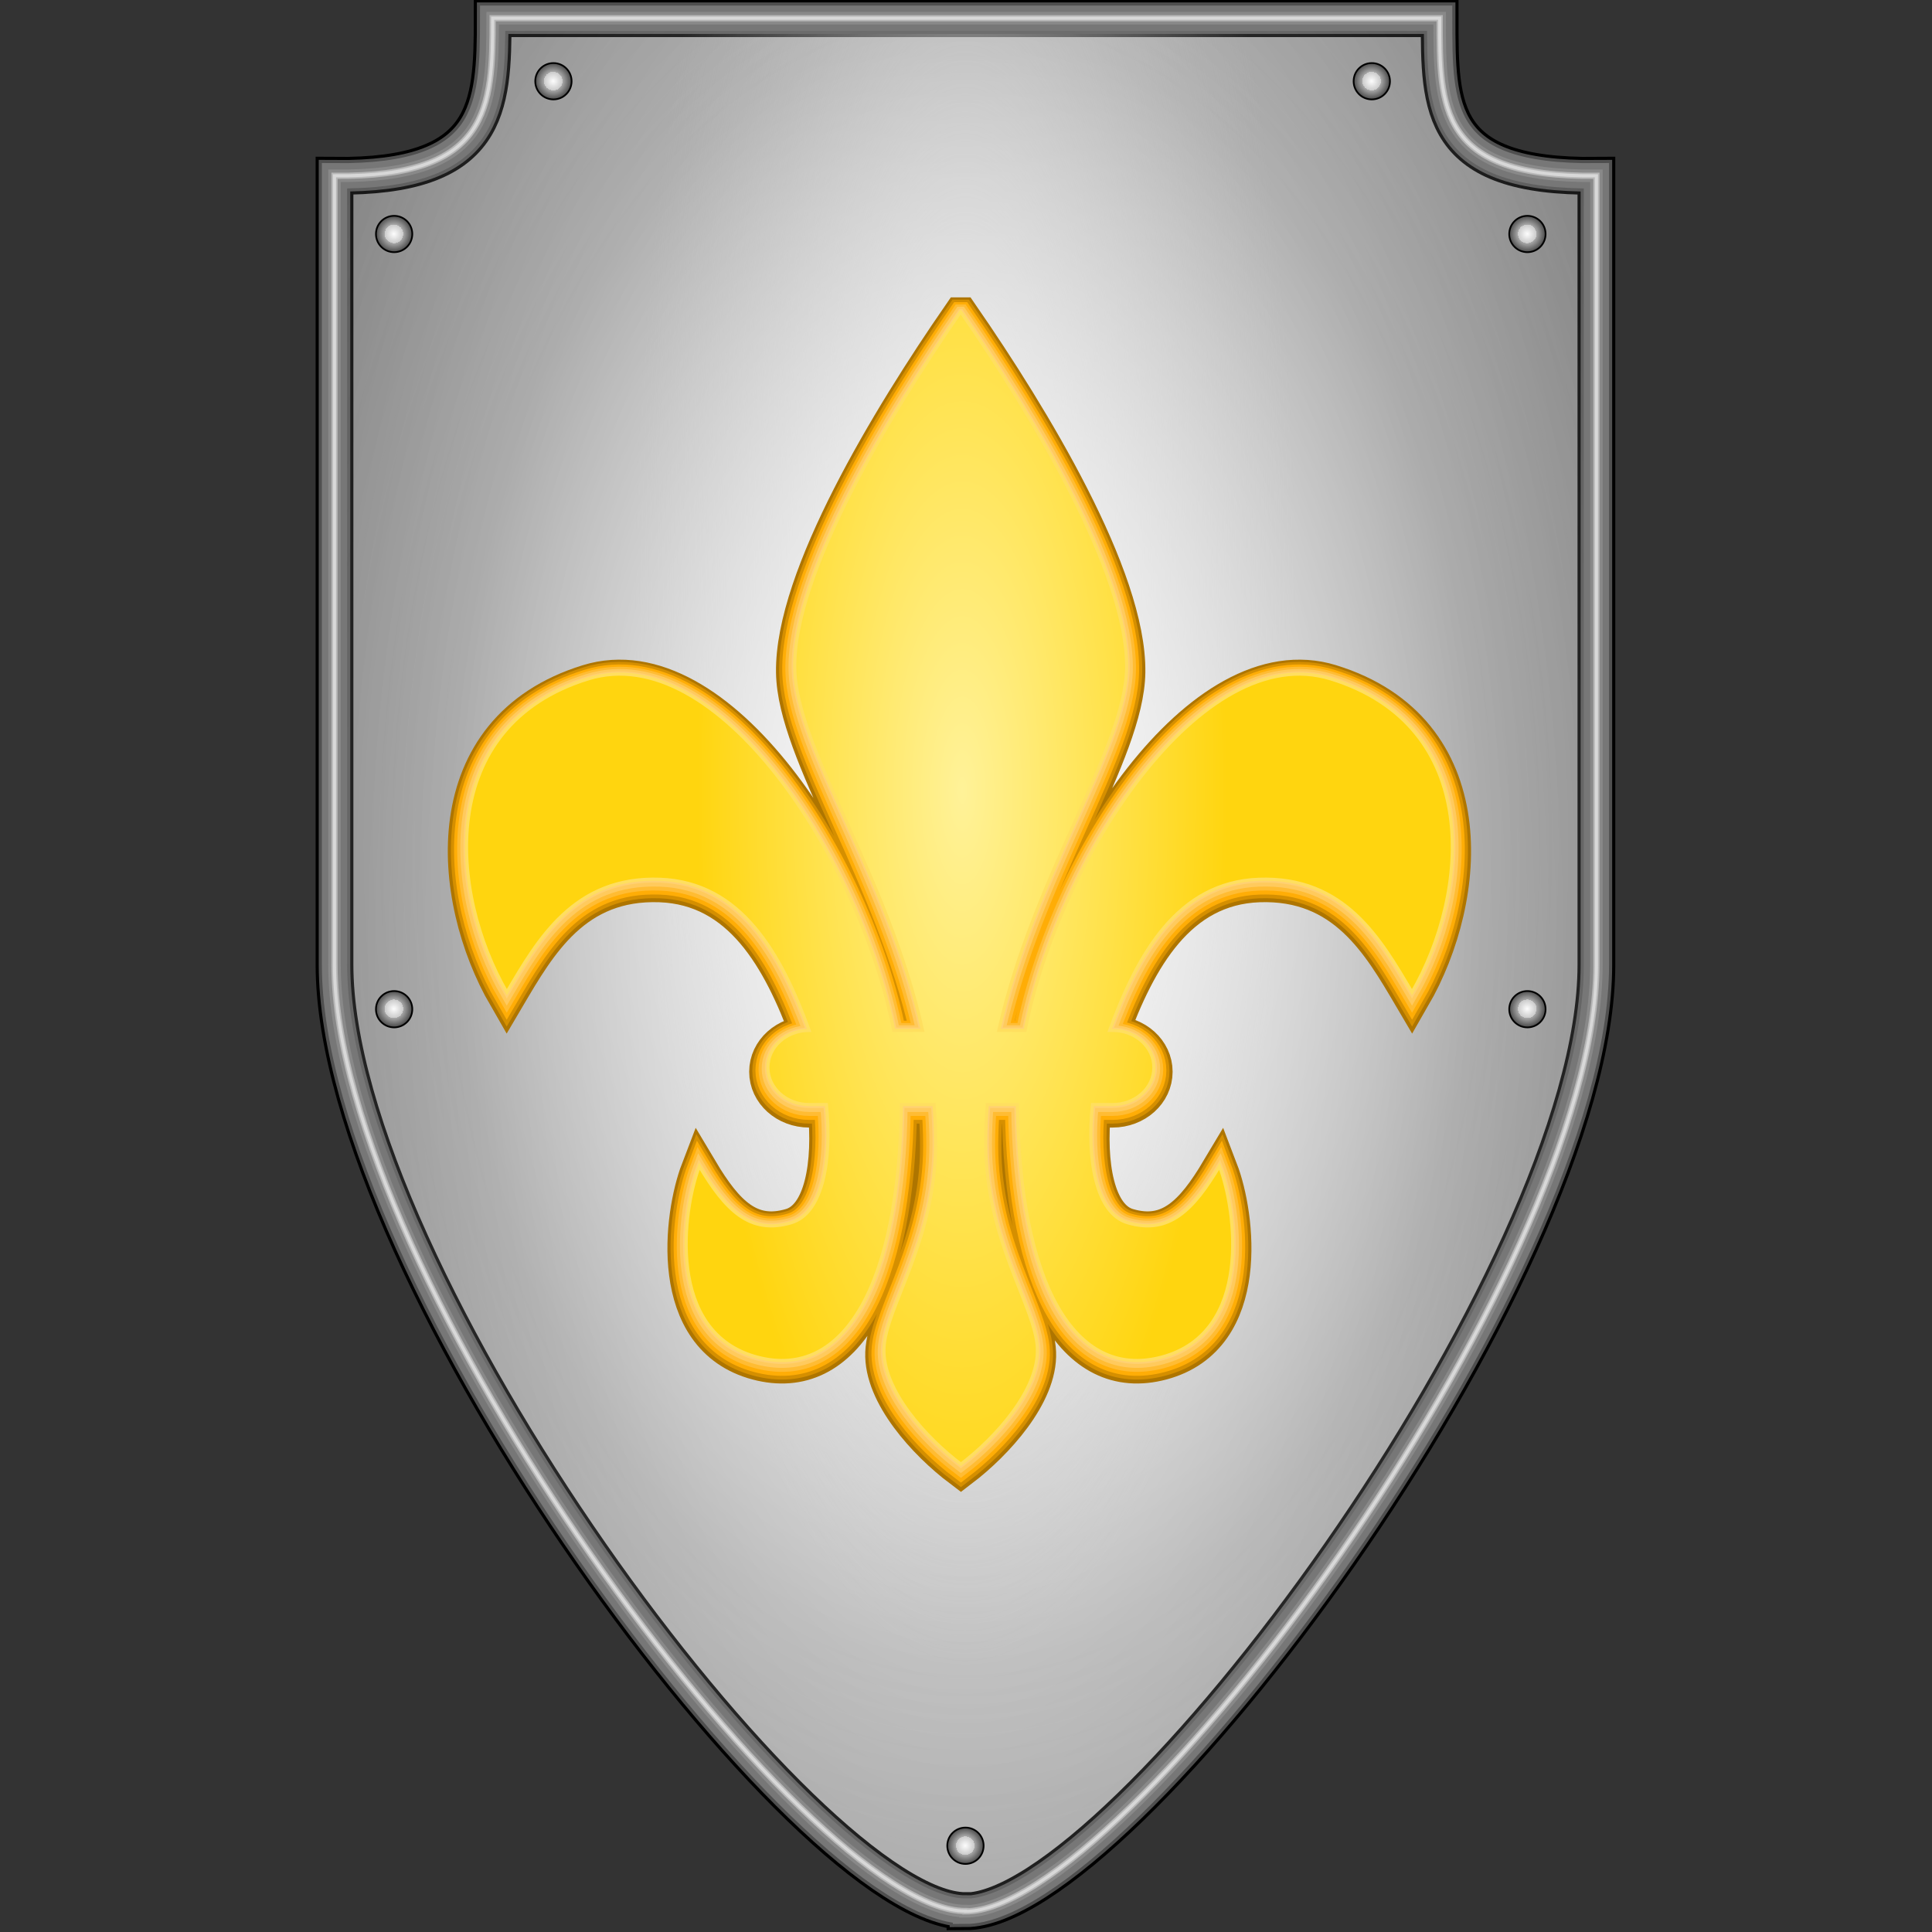 <?xml version="1.0" encoding="UTF-8" standalone="no"?>
<!-- Created with Inkscape (http://www.inkscape.org/) -->

<svg
   xmlns:dc="http://purl.org/dc/elements/1.1/"
   xmlns:cc="http://creativecommons.org/ns#"
   xmlns:rdf="http://www.w3.org/1999/02/22-rdf-syntax-ns#"
   xmlns:svg="http://www.w3.org/2000/svg"
   xmlns="http://www.w3.org/2000/svg"
   xmlns:xlink="http://www.w3.org/1999/xlink"
   xmlns:sodipodi="http://sodipodi.sourceforge.net/DTD/sodipodi-0.dtd"
   xmlns:inkscape="http://www.inkscape.org/namespaces/inkscape"
   width="256"
   height="256"
   viewBox="0 0 2.844 2.844"
   id="svg4152"
   version="1.1"
   inkscape:version="0.92.4 (5da689c313, 2019-01-14)"
   sodipodi:docname="kite_shield_03.svg">
  <rect x="0" y="0" width="2.844" height="2.844" fill="#333333" stroke="none"/>
  <defs
     id="defs4154">
    <linearGradient
       id="linearGradient4231">
      <stop
         style="stop-color:#ffdf5f;stop-opacity:1;"
         offset="0"
         id="stop4233" />
      <stop
         style="stop-color:#ffdf5f;stop-opacity:0;"
         offset="1"
         id="stop4235" />
    </linearGradient>
    <linearGradient
       id="linearGradient4238">
      <stop
         style="stop-color:#fff7d3;stop-opacity:1;"
         offset="0"
         id="stop4203" />
      <stop
         style="stop-color:#ffd50f;stop-opacity:0;"
         offset="1"
         id="stop4205" />
    </linearGradient>
    <linearGradient
       id="linearGradient4207">
      <stop
         id="stop4256"
         offset="0"
         style="stop-color:#fff7d3;stop-opacity:1;" />
      <stop
         id="stop4258"
         offset="1"
         style="stop-color:#ffd50f;stop-opacity:0;" />
    </linearGradient>
    <linearGradient
       id="linearGradient4260">
      <stop
         style="stop-color:#fff298;stop-opacity:1;"
         offset="0"
         id="stop4240" />
      <stop
         style="stop-color:#ffd50f;stop-opacity:1;"
         offset="1"
         id="stop4242" />
    </linearGradient>
    <linearGradient
       id="linearGradient4237">
      <stop
         id="stop4247"
         offset="0"
         style="stop-color:#fdfdfd;stop-opacity:1;" />
      <stop
         style="stop-color:#cbcbcb;stop-opacity:1;"
         offset="0.5"
         id="stop4253" />
      <stop
         id="stop4255"
         offset="0.5"
         style="stop-color:#a8a8a8;stop-opacity:1;" />
      <stop
         id="stop4249"
         offset="1"
         style="stop-color:#474747;stop-opacity:1;" />
    </linearGradient>
    <linearGradient
       id="linearGradient4180">
      <stop
         id="stop4188"
         offset="0"
         style="stop-color:#e3e3e3;stop-opacity:1" />
      <stop
         id="stop4190"
         offset="1"
         style="stop-color:#b1b1b1;stop-opacity:0;" />
    </linearGradient>
    <linearGradient
       id="linearGradient4162">
      <stop
         id="stop4176"
         offset="0"
         style="stop-color:#e3e3e3;stop-opacity:1;" />
      <stop
         id="stop4178"
         offset="1"
         style="stop-color:#626262;stop-opacity:1;" />
    </linearGradient>
    <linearGradient
       id="linearGradient4192">
      <stop
         style="stop-color:white;stop-opacity:1;"
         offset="0"
         id="stop4164" />
      <stop
         id="stop4196"
         offset="0.5"
         style="stop-color:white;stop-opacity:0.174;" />
      <stop
         style="stop-color:#bcbcbc;stop-opacity:0;"
         offset="1"
         id="stop4166" />
    </linearGradient>
    <inkscape:path-effect
       effect="spiro"
       id="path-effect4147"
       is_visible="true" />
    <radialGradient
       inkscape:collect="always"
       xlink:href="#linearGradient4162"
       id="radialGradient4168"
       cx="3.333"
       cy="6.556"
       fx="3.333"
       fy="6.556"
       r="2.289"
       gradientTransform="matrix(1.409,0,0,2.947,-1.362,-12.766)"
       gradientUnits="userSpaceOnUse" />
    <radialGradient
       inkscape:collect="always"
       xlink:href="#linearGradient4180"
       id="radialGradient4182"
       gradientUnits="userSpaceOnUse"
       gradientTransform="matrix(0.508,0,0,1.645,1.639,-4.582)"
       cx="3.333"
       cy="5.971"
       fx="3.333"
       fy="5.971"
       r="2.289" />
    <radialGradient
       inkscape:collect="always"
       xlink:href="#linearGradient4192"
       id="radialGradient4194"
       gradientUnits="userSpaceOnUse"
       gradientTransform="matrix(1.591,0,0,2.502,-1.968,-7.861)"
       cx="3.333"
       cy="5.595"
       fx="3.333"
       fy="5.595"
       r="2.289" />
    <radialGradient
       inkscape:collect="always"
       xlink:href="#linearGradient4237"
       id="radialGradient4243"
       cx="1.595"
       cy="2.861"
       fx="1.595"
       fy="2.861"
       r="0.143"
       gradientUnits="userSpaceOnUse"
       gradientTransform="matrix(0.456,0,0,0.456,1.154,2.139)" />
    <radialGradient
       inkscape:collect="always"
       xlink:href="#linearGradient4237"
       id="radialGradient4259"
       gradientUnits="userSpaceOnUse"
       gradientTransform="matrix(0.456,0,0,0.456,4.036,2.139)"
       cx="1.595"
       cy="2.861"
       fx="1.595"
       fy="2.861"
       r="0.143" />
    <radialGradient
       inkscape:collect="always"
       xlink:href="#linearGradient4237"
       id="radialGradient4265"
       gradientUnits="userSpaceOnUse"
       gradientTransform="matrix(0.456,0,0,0.456,0.593,2.677)"
       cx="1.595"
       cy="2.861"
       fx="1.595"
       fy="2.861"
       r="0.143" />
    <radialGradient
       inkscape:collect="always"
       xlink:href="#linearGradient4237"
       id="radialGradient4267"
       gradientUnits="userSpaceOnUse"
       gradientTransform="matrix(0.456,0,0,0.456,4.584,2.677)"
       cx="1.595"
       cy="2.861"
       fx="1.595"
       fy="2.861"
       r="0.143" />
    <radialGradient
       inkscape:collect="always"
       xlink:href="#linearGradient4237"
       id="radialGradient4271"
       gradientUnits="userSpaceOnUse"
       gradientTransform="matrix(0.456,0,0,0.456,2.605,8.353)"
       cx="1.595"
       cy="2.861"
       fx="1.595"
       fy="2.861"
       r="0.143" />
    <radialGradient
       inkscape:collect="always"
       xlink:href="#linearGradient4237"
       id="radialGradient4277"
       gradientUnits="userSpaceOnUse"
       gradientTransform="matrix(0.456,0,0,0.456,0.593,5.406)"
       cx="1.595"
       cy="2.861"
       fx="1.595"
       fy="2.861"
       r="0.143" />
    <radialGradient
       inkscape:collect="always"
       xlink:href="#linearGradient4237"
       id="radialGradient4279"
       gradientUnits="userSpaceOnUse"
       gradientTransform="matrix(0.456,0,0,0.456,4.584,5.406)"
       cx="1.595"
       cy="2.861"
       fx="1.595"
       fy="2.861"
       r="0.143" />
    <radialGradient
       inkscape:collect="always"
       xlink:href="#linearGradient4260"
       id="radialGradient4244"
       cx="209.664"
       cy="201.025"
       fx="209.664"
       fy="201.025"
       r="158.298"
       gradientTransform="matrix(0,-1.574,0.536,0,86.061,498.9)"
       gradientUnits="userSpaceOnUse" />
    <radialGradient
       inkscape:collect="always"
       xlink:href="#linearGradient4260"
       id="radialGradient4239"
       gradientUnits="userSpaceOnUse"
       gradientTransform="matrix(0,-1.574,0.536,0,86.061,498.9)"
       cx="209.664"
       cy="201.025"
       fx="209.664"
       fy="201.025"
       r="158.298" />
  </defs>
  <sodipodi:namedview
     inkscape:document-units="px"
     pagecolor="#ffffff"
     bordercolor="#666666"
     borderopacity="1.0"
     inkscape:pageopacity="0.0"
     inkscape:pageshadow="2"
     inkscape:zoom="1.095"
     inkscape:cx="31.283044"
     inkscape:cy="145.70076"
     inkscape:current-layer="layer1"
     id="namedview4156"
     showgrid="false"
     inkscape:window-width="1920"
     inkscape:window-height="1025"
     inkscape:window-x="-8"
     inkscape:window-y="-8"
     inkscape:window-maximized="1"
     units="px"
     borderlayer="true"
     showguides="true"
     inkscape:guide-bbox="true"
     fit-margin-top="0"
     fit-margin-left="0"
     fit-margin-right="0"
     fit-margin-bottom="0" />
  <g
     inkscape:label="Layer 1"
     inkscape:groupmode="layer"
     id="layer1"
     transform="translate(-2.376,-5.133)">
    <g
       id="g4257"
       transform="matrix(0.418,0,0,0.418,2.404,3.813)">
      <g
         id="g4281">
        <g
           id="g4224">
          <path
             sodipodi:nodetypes="cccccccc"
             inkscape:connector-curvature="0"
             id="path4145"
             d="m 3.333,9.889 c 0.554,1.7e-6 2.222,-2.242 2.222,-3.333 V 3.777 C 4.999,3.783 5.003,3.539 5.003,3.222 H 1.668 c 1e-7,0.316 -0.01,0.561 -0.557,0.555 v 2.778 c 1e-7,1.091 1.661,3.333 2.222,3.333 z"
             style="fill:url(#radialGradient4168);fill-opacity:1;fill-rule:evenodd;stroke:#000000;stroke-width:0.133;stroke-linecap:butt;stroke-linejoin:miter;stroke-miterlimit:4;stroke-dasharray:none;stroke-opacity:1" />
          <path
             style="fill:url(#radialGradient4182);fill-opacity:1;fill-rule:evenodd;stroke:#4f4f4f;stroke-width:0.111;stroke-linecap:butt;stroke-linejoin:miter;stroke-miterlimit:4;stroke-dasharray:none;stroke-opacity:1"
             d="m 3.333,9.889 c 0.554,1.7e-6 2.222,-2.242 2.222,-3.333 V 3.777 C 4.999,3.783 5.003,3.539 5.003,3.222 H 1.668 c 1e-7,0.316 -0.01,0.561 -0.557,0.555 v 2.778 c 1e-7,1.091 1.661,3.333 2.222,3.333 z"
             id="path4172"
             inkscape:connector-curvature="0"
             sodipodi:nodetypes="cccccccc" />
          <path
             sodipodi:nodetypes="cccccccc"
             inkscape:connector-curvature="0"
             id="path4184"
             d="m 3.333,9.889 c 0.554,2e-6 2.222,-2.242 2.222,-3.333 V 3.777 C 4.999,3.783 5.003,3.539 5.003,3.222 H 1.668 c 1e-7,0.316 -0.01,0.561 -0.557,0.555 v 2.778 c 1e-7,1.091 1.661,3.333 2.222,3.333 z"
             style="fill:url(#radialGradient4194);fill-opacity:1;fill-rule:evenodd;stroke:#777777;stroke-width:0.089;stroke-linecap:butt;stroke-linejoin:miter;stroke-miterlimit:4;stroke-dasharray:none;stroke-opacity:1" />
          <path
             style="fill:none;fill-opacity:1;fill-rule:evenodd;stroke:#777777;stroke-width:0.067;stroke-linecap:butt;stroke-linejoin:miter;stroke-miterlimit:4;stroke-dasharray:none;stroke-opacity:1"
             d="m 3.333,9.889 c 0.554,2e-6 2.222,-2.242 2.222,-3.333 V 3.777 C 4.999,3.783 5.003,3.539 5.003,3.222 H 1.668 c 1e-7,0.316 -0.01,0.561 -0.557,0.555 v 2.778 c 1e-7,1.091 1.661,3.333 2.222,3.333 z"
             id="path4198"
             inkscape:connector-curvature="0"
             sodipodi:nodetypes="cccccccc" />
          <path
             sodipodi:nodetypes="cccccccc"
             inkscape:connector-curvature="0"
             id="path4202"
             d="m 3.333,9.889 c 0.554,2e-6 2.222,-2.242 2.222,-3.333 V 3.777 C 4.999,3.783 5.003,3.539 5.003,3.222 H 1.668 c 1e-7,0.316 -0.01,0.561 -0.557,0.555 v 2.778 c 1e-7,1.091 1.661,3.333 2.222,3.333 z"
             style="fill:none;fill-opacity:1;fill-rule:evenodd;stroke:#898989;stroke-width:0.044;stroke-linecap:butt;stroke-linejoin:miter;stroke-miterlimit:4;stroke-dasharray:none;stroke-opacity:1" />
          <path
             style="fill:none;fill-opacity:1;fill-rule:evenodd;stroke:#b7b7b7;stroke-width:0.022;stroke-linecap:butt;stroke-linejoin:miter;stroke-miterlimit:4;stroke-dasharray:none;stroke-opacity:1"
             d="m 3.333,9.889 c 0.554,2e-6 2.222,-2.242 2.222,-3.333 V 3.777 C 4.999,3.783 5.003,3.539 5.003,3.222 H 1.668 c 1e-7,0.316 -0.01,0.561 -0.557,0.555 v 2.778 c 1e-7,1.091 1.661,3.333 2.222,3.333 z"
             id="path4204"
             inkscape:connector-curvature="0"
             sodipodi:nodetypes="cccccccc" />
          <path
             sodipodi:nodetypes="cccccccc"
             inkscape:connector-curvature="0"
             id="path4206"
             d="m 3.333,9.889 c 0.554,2e-6 2.222,-2.242 2.222,-3.333 V 3.777 C 4.999,3.783 5.003,3.539 5.003,3.222 H 1.668 c 1e-7,0.316 -0.01,0.561 -0.557,0.555 v 2.778 c 1e-7,1.091 1.661,3.333 2.222,3.333 z"
             style="fill:none;fill-opacity:1;fill-rule:evenodd;stroke:#d8d8d8;stroke-width:0.011;stroke-linecap:butt;stroke-linejoin:miter;stroke-miterlimit:4;stroke-dasharray:none;stroke-opacity:1" />
        </g>
        <circle
           style="color:#000000;display:inline;overflow:visible;visibility:visible;opacity:1;fill:url(#radialGradient4243);fill-opacity:1;fill-rule:evenodd;stroke:#000000;stroke-width:0.006;stroke-linecap:round;stroke-linejoin:round;stroke-miterlimit:4;stroke-dasharray:none;stroke-dashoffset:0;stroke-opacity:1;marker:none;enable-background:accumulate"
           id="path4233"
           cx="1.882"
           cy="3.444"
           r="0.064" />
        <circle
           r="0.064"
           cy="3.444"
           cx="4.764"
           id="circle4257"
           style="color:#000000;display:inline;overflow:visible;visibility:visible;opacity:1;fill:url(#radialGradient4259);fill-opacity:1;fill-rule:evenodd;stroke:#000000;stroke-width:0.006;stroke-linecap:round;stroke-linejoin:round;stroke-miterlimit:4;stroke-dasharray:none;stroke-dashoffset:0;stroke-opacity:1;marker:none;enable-background:accumulate" />
        <circle
           r="0.064"
           cy="3.982"
           cx="1.321"
           id="circle4261"
           style="color:#000000;display:inline;overflow:visible;visibility:visible;opacity:1;fill:url(#radialGradient4265);fill-opacity:1;fill-rule:evenodd;stroke:#000000;stroke-width:0.006;stroke-linecap:round;stroke-linejoin:round;stroke-miterlimit:4;stroke-dasharray:none;stroke-dashoffset:0;stroke-opacity:1;marker:none;enable-background:accumulate" />
        <circle
           style="color:#000000;display:inline;overflow:visible;visibility:visible;opacity:1;fill:url(#radialGradient4267);fill-opacity:1;fill-rule:evenodd;stroke:#000000;stroke-width:0.006;stroke-linecap:round;stroke-linejoin:round;stroke-miterlimit:4;stroke-dasharray:none;stroke-dashoffset:0;stroke-opacity:1;marker:none;enable-background:accumulate"
           id="circle4263"
           cx="5.312"
           cy="3.982"
           r="0.064" />
        <circle
           r="0.064"
           cy="9.658"
           cx="3.333"
           id="circle4269"
           style="color:#000000;display:inline;overflow:visible;visibility:visible;opacity:1;fill:url(#radialGradient4271);fill-opacity:1;fill-rule:evenodd;stroke:#000000;stroke-width:0.006;stroke-linecap:round;stroke-linejoin:round;stroke-miterlimit:4;stroke-dasharray:none;stroke-dashoffset:0;stroke-opacity:1;marker:none;enable-background:accumulate" />
        <circle
           style="color:#000000;display:inline;overflow:visible;visibility:visible;opacity:1;fill:url(#radialGradient4277);fill-opacity:1;fill-rule:evenodd;stroke:#000000;stroke-width:0.006;stroke-linecap:round;stroke-linejoin:round;stroke-miterlimit:4;stroke-dasharray:none;stroke-dashoffset:0;stroke-opacity:1;marker:none;enable-background:accumulate"
           id="circle4273"
           cx="1.321"
           cy="6.712"
           r="0.064" />
        <circle
           r="0.064"
           cy="6.712"
           cx="5.312"
           id="circle4275"
           style="color:#000000;display:inline;overflow:visible;visibility:visible;opacity:1;fill:url(#radialGradient4279);fill-opacity:1;fill-rule:evenodd;stroke:#000000;stroke-width:0.006;stroke-linecap:round;stroke-linejoin:round;stroke-miterlimit:4;stroke-dasharray:none;stroke-dashoffset:0;stroke-opacity:1;marker:none;enable-background:accumulate" />
      </g>
      <g
         id="g4241">
        <g
           transform="matrix(0.011,0,0,0.011,1.19,4.099)"
           id="layer1-3"
           style="fill:#eaab00;fill-opacity:1;stroke:#ae7500;stroke-width:12;stroke-miterlimit:4;stroke-dasharray:none;stroke-opacity:1">
          <path
             d="m 193.29,15.642 c -22.57,32.655 -53.59,83.775 -53.12,114.06 0.37,25.7 29.82,66.22 40.91,115.99 h -9.23 C 161,190.562 115.4,120.392 74.056,133.152 c -48.854,15.08 -44.539,68.4 -26.072,100.3 10.028,-17.02 21.574,-37.15 49.067,-36.15 25.949,0.96 38.749,23.77 47.749,48.39 -7.33,0 -13.22,5.29 -13.22,11.87 0,6.58 5.89,11.87 13.22,11.87 h 5.51 c 1.79,17.4 -1,34.8 -11.26,37.84 -13.3,3.94 -21.1,-4.1 -29.42,-18.06 -5.33,13.9 -10.793,53.26 18.53,61.07 28.06,7.47 45.46,-23.85 46.16,-80.85 h 10.45 c 0.32,4.02 0.5,8.09 0.51,12.21 0.02,31.44 -16.03,52.63 -16.54,65.83 -0.52,13.33 13.53,28.7 24.62,37.07 10.98,-8.37 25,-23.74 24.48,-37.07 -0.51,-13.2 -16.56,-34.39 -16.54,-65.83 0.01,-4.12 0.19,-8.19 0.51,-12.21 h 9.64 c 0.7,57 18.14,88.32 46.19,80.85 29.32,-7.81 23.83,-47.17 18.5,-61.07 -8.32,13.96 -16.12,22 -29.42,18.06 -10.26,-3.04 -13.05,-20.44 -11.26,-37.84 h 6.46 c 7.32,0 13.22,-5.29 13.22,-11.87 0,-6.58 -5.9,-11.87 -13.22,-11.87 h -0.95 c 9,-24.62 21.83,-47.43 47.78,-48.39 27.49,-1 39.01,19.13 49.03,36.15 18.47,-31.9 22.82,-85.22 -26.03,-100.3 -41.35,-12.76 -86.98,57.41 -97.83,112.54 h -8.42 c 11.09,-49.77 40.54,-90.29 40.91,-115.99 0.47,-30.283 -30.55,-81.403 -53.12,-114.06 z"
             style="fill:#eaab00;fill-opacity:1;stroke:#ae7500;stroke-width:12;stroke-miterlimit:4;stroke-dasharray:none;stroke-opacity:1"
             id="rect1312"
             inkscape:connector-curvature="0" />
        </g>
        <g
           style="fill:#eaab00;fill-opacity:1;stroke:#d58f00;stroke-width:10;stroke-miterlimit:4;stroke-dasharray:none;stroke-opacity:1"
           id="g4660"
           transform="matrix(0.011,0,0,0.011,1.19,4.096)">
          <path
             inkscape:connector-curvature="0"
             id="path4662"
             style="fill:#eaab00;fill-opacity:1;stroke:#d58f00;stroke-width:10;stroke-miterlimit:4;stroke-dasharray:none;stroke-opacity:1"
             d="m 193.29,15.642 c -22.57,32.655 -53.59,83.775 -53.12,114.06 0.37,25.7 29.82,66.22 40.91,115.99 h -9.23 C 161,190.562 115.4,120.392 74.056,133.152 c -48.854,15.08 -44.539,68.4 -26.072,100.3 10.028,-17.02 21.574,-37.15 49.067,-36.15 25.949,0.96 38.749,23.77 47.749,48.39 -7.33,0 -13.22,5.29 -13.22,11.87 0,6.58 5.89,11.87 13.22,11.87 h 5.51 c 1.79,17.4 -1,34.8 -11.26,37.84 -13.3,3.94 -21.1,-4.1 -29.42,-18.06 -5.33,13.9 -10.793,53.26 18.53,61.07 28.06,7.47 45.46,-23.85 46.16,-80.85 h 10.45 c 0.32,4.02 0.5,8.09 0.51,12.21 0.02,31.44 -16.03,52.63 -16.54,65.83 -0.52,13.33 13.53,28.7 24.62,37.07 10.98,-8.37 25,-23.74 24.48,-37.07 -0.51,-13.2 -16.56,-34.39 -16.54,-65.83 0.01,-4.12 0.19,-8.19 0.51,-12.21 h 9.64 c 0.7,57 18.14,88.32 46.19,80.85 29.32,-7.81 23.83,-47.17 18.5,-61.07 -8.32,13.96 -16.12,22 -29.42,18.06 -10.26,-3.04 -13.05,-20.44 -11.26,-37.84 h 6.46 c 7.32,0 13.22,-5.29 13.22,-11.87 0,-6.58 -5.9,-11.87 -13.22,-11.87 h -0.95 c 9,-24.62 21.83,-47.43 47.78,-48.39 27.49,-1 39.01,19.13 49.03,36.15 18.47,-31.9 22.82,-85.22 -26.03,-100.3 -41.35,-12.76 -86.98,57.41 -97.83,112.54 h -8.42 c 11.09,-49.77 40.54,-90.29 40.91,-115.99 0.47,-30.283 -30.55,-81.403 -53.12,-114.06 z" />
        </g>
        <g
           transform="matrix(0.011,0,0,0.011,1.19,4.094)"
           id="g4664"
           style="fill:#eaab00;fill-opacity:1;stroke:#ffad06;stroke-width:8;stroke-miterlimit:4;stroke-dasharray:none;stroke-opacity:1">
          <path
             d="m 193.29,15.642 c -22.57,32.655 -53.59,83.775 -53.12,114.06 0.37,25.7 29.82,66.22 40.91,115.99 h -9.23 C 161,190.562 115.4,120.392 74.056,133.152 c -48.854,15.08 -44.539,68.4 -26.072,100.3 10.028,-17.02 21.574,-37.15 49.067,-36.15 25.949,0.96 38.749,23.77 47.749,48.39 -7.33,0 -13.22,5.29 -13.22,11.87 0,6.58 5.89,11.87 13.22,11.87 h 5.51 c 1.79,17.4 -1,34.8 -11.26,37.84 -13.3,3.94 -21.1,-4.1 -29.42,-18.06 -5.33,13.9 -10.793,53.26 18.53,61.07 28.06,7.47 45.46,-23.85 46.16,-80.85 h 10.45 c 0.32,4.02 0.5,8.09 0.51,12.21 0.02,31.44 -16.03,52.63 -16.54,65.83 -0.52,13.33 13.53,28.7 24.62,37.07 10.98,-8.37 25,-23.74 24.48,-37.07 -0.51,-13.2 -16.56,-34.39 -16.54,-65.83 0.01,-4.12 0.19,-8.19 0.51,-12.21 h 9.64 c 0.7,57 18.14,88.32 46.19,80.85 29.32,-7.81 23.83,-47.17 18.5,-61.07 -8.32,13.96 -16.12,22 -29.42,18.06 -10.26,-3.04 -13.05,-20.44 -11.26,-37.84 h 6.46 c 7.32,0 13.22,-5.29 13.22,-11.87 0,-6.58 -5.9,-11.87 -13.22,-11.87 h -0.95 c 9,-24.62 21.83,-47.43 47.78,-48.39 27.49,-1 39.01,19.13 49.03,36.15 18.47,-31.9 22.82,-85.22 -26.03,-100.3 -41.35,-12.76 -86.98,57.41 -97.83,112.54 h -8.42 c 11.09,-49.77 40.54,-90.29 40.91,-115.99 0.47,-30.283 -30.55,-81.403 -53.12,-114.06 z"
             style="fill:#eaab00;fill-opacity:1;stroke:#ffad06;stroke-width:8;stroke-miterlimit:4;stroke-dasharray:none;stroke-opacity:1"
             id="path4666"
             inkscape:connector-curvature="0" />
        </g>
        <g
           style="fill:#eaab00;fill-opacity:1;stroke:#ffbc33;stroke-width:6;stroke-miterlimit:4;stroke-dasharray:none;stroke-opacity:1"
           id="g4668"
           transform="matrix(0.011,0,0,0.011,1.19,4.091)">
          <path
             inkscape:connector-curvature="0"
             id="path4670"
             style="fill:#eaab00;fill-opacity:1;stroke:#ffbc33;stroke-width:6;stroke-miterlimit:4;stroke-dasharray:none;stroke-opacity:1"
             d="m 193.29,15.642 c -22.57,32.655 -53.59,83.775 -53.12,114.06 0.37,25.7 29.82,66.22 40.91,115.99 h -9.23 C 161,190.562 115.4,120.392 74.056,133.152 c -48.854,15.08 -44.539,68.4 -26.072,100.3 10.028,-17.02 21.574,-37.15 49.067,-36.15 25.949,0.96 38.749,23.77 47.749,48.39 -7.33,0 -13.22,5.29 -13.22,11.87 0,6.58 5.89,11.87 13.22,11.87 h 5.51 c 1.79,17.4 -1,34.8 -11.26,37.84 -13.3,3.94 -21.1,-4.1 -29.42,-18.06 -5.33,13.9 -10.793,53.26 18.53,61.07 28.06,7.47 45.46,-23.85 46.16,-80.85 h 10.45 c 0.32,4.02 0.5,8.09 0.51,12.21 0.02,31.44 -16.03,52.63 -16.54,65.83 -0.52,13.33 13.53,28.7 24.62,37.07 10.98,-8.37 25,-23.74 24.48,-37.07 -0.51,-13.2 -16.56,-34.39 -16.54,-65.83 0.01,-4.12 0.19,-8.19 0.51,-12.21 h 9.64 c 0.7,57 18.14,88.32 46.19,80.85 29.32,-7.81 23.83,-47.17 18.5,-61.07 -8.32,13.96 -16.12,22 -29.42,18.06 -10.26,-3.04 -13.05,-20.44 -11.26,-37.84 h 6.46 c 7.32,0 13.22,-5.29 13.22,-11.87 0,-6.58 -5.9,-11.87 -13.22,-11.87 h -0.95 c 9,-24.62 21.83,-47.43 47.78,-48.39 27.49,-1 39.01,19.13 49.03,36.15 18.47,-31.9 22.82,-85.22 -26.03,-100.3 -41.35,-12.76 -86.98,57.41 -97.83,112.54 h -8.42 c 11.09,-49.77 40.54,-90.29 40.91,-115.99 0.47,-30.283 -30.55,-81.403 -53.12,-114.06 z" />
        </g>
        <g
           transform="matrix(0.011,0,0,0.011,1.19,4.088)"
           id="g4672"
           style="fill:#eaab00;fill-opacity:1;stroke:#ffca5d;stroke-width:4;stroke-miterlimit:4;stroke-dasharray:none;stroke-opacity:1">
          <path
             d="m 193.29,15.642 c -22.57,32.655 -53.59,83.775 -53.12,114.06 0.37,25.7 29.82,66.22 40.91,115.99 h -9.23 C 161,190.562 115.4,120.392 74.056,133.152 c -48.854,15.08 -44.539,68.4 -26.072,100.3 10.028,-17.02 21.574,-37.15 49.067,-36.15 25.949,0.96 38.749,23.77 47.749,48.39 -7.33,0 -13.22,5.29 -13.22,11.87 0,6.58 5.89,11.87 13.22,11.87 h 5.51 c 1.79,17.4 -1,34.8 -11.26,37.84 -13.3,3.94 -21.1,-4.1 -29.42,-18.06 -5.33,13.9 -10.793,53.26 18.53,61.07 28.06,7.47 45.46,-23.85 46.16,-80.85 h 10.45 c 0.32,4.02 0.5,8.09 0.51,12.21 0.02,31.44 -16.03,52.63 -16.54,65.83 -0.52,13.33 13.53,28.7 24.62,37.07 10.98,-8.37 25,-23.74 24.48,-37.07 -0.51,-13.2 -16.56,-34.39 -16.54,-65.83 0.01,-4.12 0.19,-8.19 0.51,-12.21 h 9.64 c 0.7,57 18.14,88.32 46.19,80.85 29.32,-7.81 23.83,-47.17 18.5,-61.07 -8.32,13.96 -16.12,22 -29.42,18.06 -10.26,-3.04 -13.05,-20.44 -11.26,-37.84 h 6.46 c 7.32,0 13.22,-5.29 13.22,-11.87 0,-6.58 -5.9,-11.87 -13.22,-11.87 h -0.95 c 9,-24.62 21.83,-47.43 47.78,-48.39 27.49,-1 39.01,19.13 49.03,36.15 18.47,-31.9 22.82,-85.22 -26.03,-100.3 -41.35,-12.76 -86.98,57.41 -97.83,112.54 h -8.42 c 11.09,-49.77 40.54,-90.29 40.91,-115.99 0.47,-30.283 -30.55,-81.403 -53.12,-114.06 z"
             style="fill:#eaab00;fill-opacity:1;stroke:#ffca5d;stroke-width:4;stroke-miterlimit:4;stroke-dasharray:none;stroke-opacity:1"
             id="path4674"
             inkscape:connector-curvature="0" />
        </g>
        <g
           style="fill:#eaab00;fill-opacity:1;stroke:#ffd172;stroke-width:2;stroke-miterlimit:4;stroke-dasharray:none;stroke-opacity:1"
           id="g4676"
           transform="matrix(0.011,0,0,0.011,1.19,4.085)">
          <path
             inkscape:connector-curvature="0"
             id="path4678"
             style="fill:#eaab00;fill-opacity:1;stroke:#ffd172;stroke-width:2;stroke-miterlimit:4;stroke-dasharray:none;stroke-opacity:1"
             d="m 193.29,15.642 c -22.57,32.655 -53.59,83.775 -53.12,114.06 0.37,25.7 29.82,66.22 40.91,115.99 h -9.23 C 161,190.562 115.4,120.392 74.056,133.152 c -48.854,15.08 -44.539,68.4 -26.072,100.3 10.028,-17.02 21.574,-37.15 49.067,-36.15 25.949,0.96 38.749,23.77 47.749,48.39 -7.33,0 -13.22,5.29 -13.22,11.87 0,6.58 5.89,11.87 13.22,11.87 h 5.51 c 1.79,17.4 -1,34.8 -11.26,37.84 -13.3,3.94 -21.1,-4.1 -29.42,-18.06 -5.33,13.9 -10.793,53.26 18.53,61.07 28.06,7.47 45.46,-23.85 46.16,-80.85 h 10.45 c 0.32,4.02 0.5,8.09 0.51,12.21 0.02,31.44 -16.03,52.63 -16.54,65.83 -0.52,13.33 13.53,28.7 24.62,37.07 10.98,-8.37 25,-23.74 24.48,-37.07 -0.51,-13.2 -16.56,-34.39 -16.54,-65.83 0.01,-4.12 0.19,-8.19 0.51,-12.21 h 9.64 c 0.7,57 18.14,88.32 46.19,80.85 29.32,-7.81 23.83,-47.17 18.5,-61.07 -8.32,13.96 -16.12,22 -29.42,18.06 -10.26,-3.04 -13.05,-20.44 -11.26,-37.84 h 6.46 c 7.32,0 13.22,-5.29 13.22,-11.87 0,-6.58 -5.9,-11.87 -13.22,-11.87 h -0.95 c 9,-24.62 21.83,-47.43 47.78,-48.39 27.49,-1 39.01,19.13 49.03,36.15 18.47,-31.9 22.82,-85.22 -26.03,-100.3 -41.35,-12.76 -86.98,57.41 -97.83,112.54 h -8.42 c 11.09,-49.77 40.54,-90.29 40.91,-115.99 0.47,-30.283 -30.55,-81.403 -53.12,-114.06 z" />
        </g>
        <g
           transform="matrix(0.011,0,0,0.011,1.19,4.084)"
           id="g4680"
           style="fill:url(#radialGradient4244);fill-opacity:1;stroke:#ffdf5f;stroke-width:1;stroke-miterlimit:4;stroke-dasharray:none;stroke-opacity:1">
          <path
             d="m 193.29,15.642 c -22.57,32.655 -53.59,83.775 -53.12,114.06 0.37,25.7 29.82,66.22 40.91,115.99 h -9.23 C 161,190.562 115.4,120.392 74.056,133.152 c -48.854,15.08 -44.539,68.4 -26.072,100.3 10.028,-17.02 21.574,-37.15 49.067,-36.15 25.949,0.96 38.749,23.77 47.749,48.39 -7.33,0 -13.22,5.29 -13.22,11.87 0,6.58 5.89,11.87 13.22,11.87 h 5.51 c 1.79,17.4 -1,34.8 -11.26,37.84 -13.3,3.94 -21.1,-4.1 -29.42,-18.06 -5.33,13.9 -10.793,53.26 18.53,61.07 28.06,7.47 45.46,-23.85 46.16,-80.85 h 10.45 c 0.32,4.02 0.5,8.09 0.51,12.21 0.02,31.44 -16.03,52.63 -16.54,65.83 -0.52,13.33 13.53,28.7 24.62,37.07 10.98,-8.37 25,-23.74 24.48,-37.07 -0.51,-13.2 -16.56,-34.39 -16.54,-65.83 0.01,-4.12 0.19,-8.19 0.51,-12.21 h 9.64 c 0.7,57 18.14,88.32 46.19,80.85 29.32,-7.81 23.83,-47.17 18.5,-61.07 -8.32,13.96 -16.12,22 -29.42,18.06 -10.26,-3.04 -13.05,-20.44 -11.26,-37.84 h 6.46 c 7.32,0 13.22,-5.29 13.22,-11.87 0,-6.58 -5.9,-11.87 -13.22,-11.87 h -0.95 c 9,-24.62 21.83,-47.43 47.78,-48.39 27.49,-1 39.01,19.13 49.03,36.15 18.47,-31.9 22.82,-85.22 -26.03,-100.3 -41.35,-12.76 -86.98,57.41 -97.83,112.54 h -8.42 c 11.09,-49.77 40.54,-90.29 40.91,-115.99 0.47,-30.283 -30.55,-81.403 -53.12,-114.06 z"
             style="fill:url(#radialGradient4239);fill-opacity:1;stroke:#ffdf5f;stroke-width:1;stroke-miterlimit:4;stroke-dasharray:none;stroke-opacity:1"
             id="path4682"
             inkscape:connector-curvature="0" />
        </g>
      </g>
    </g>
  </g>
</svg>
